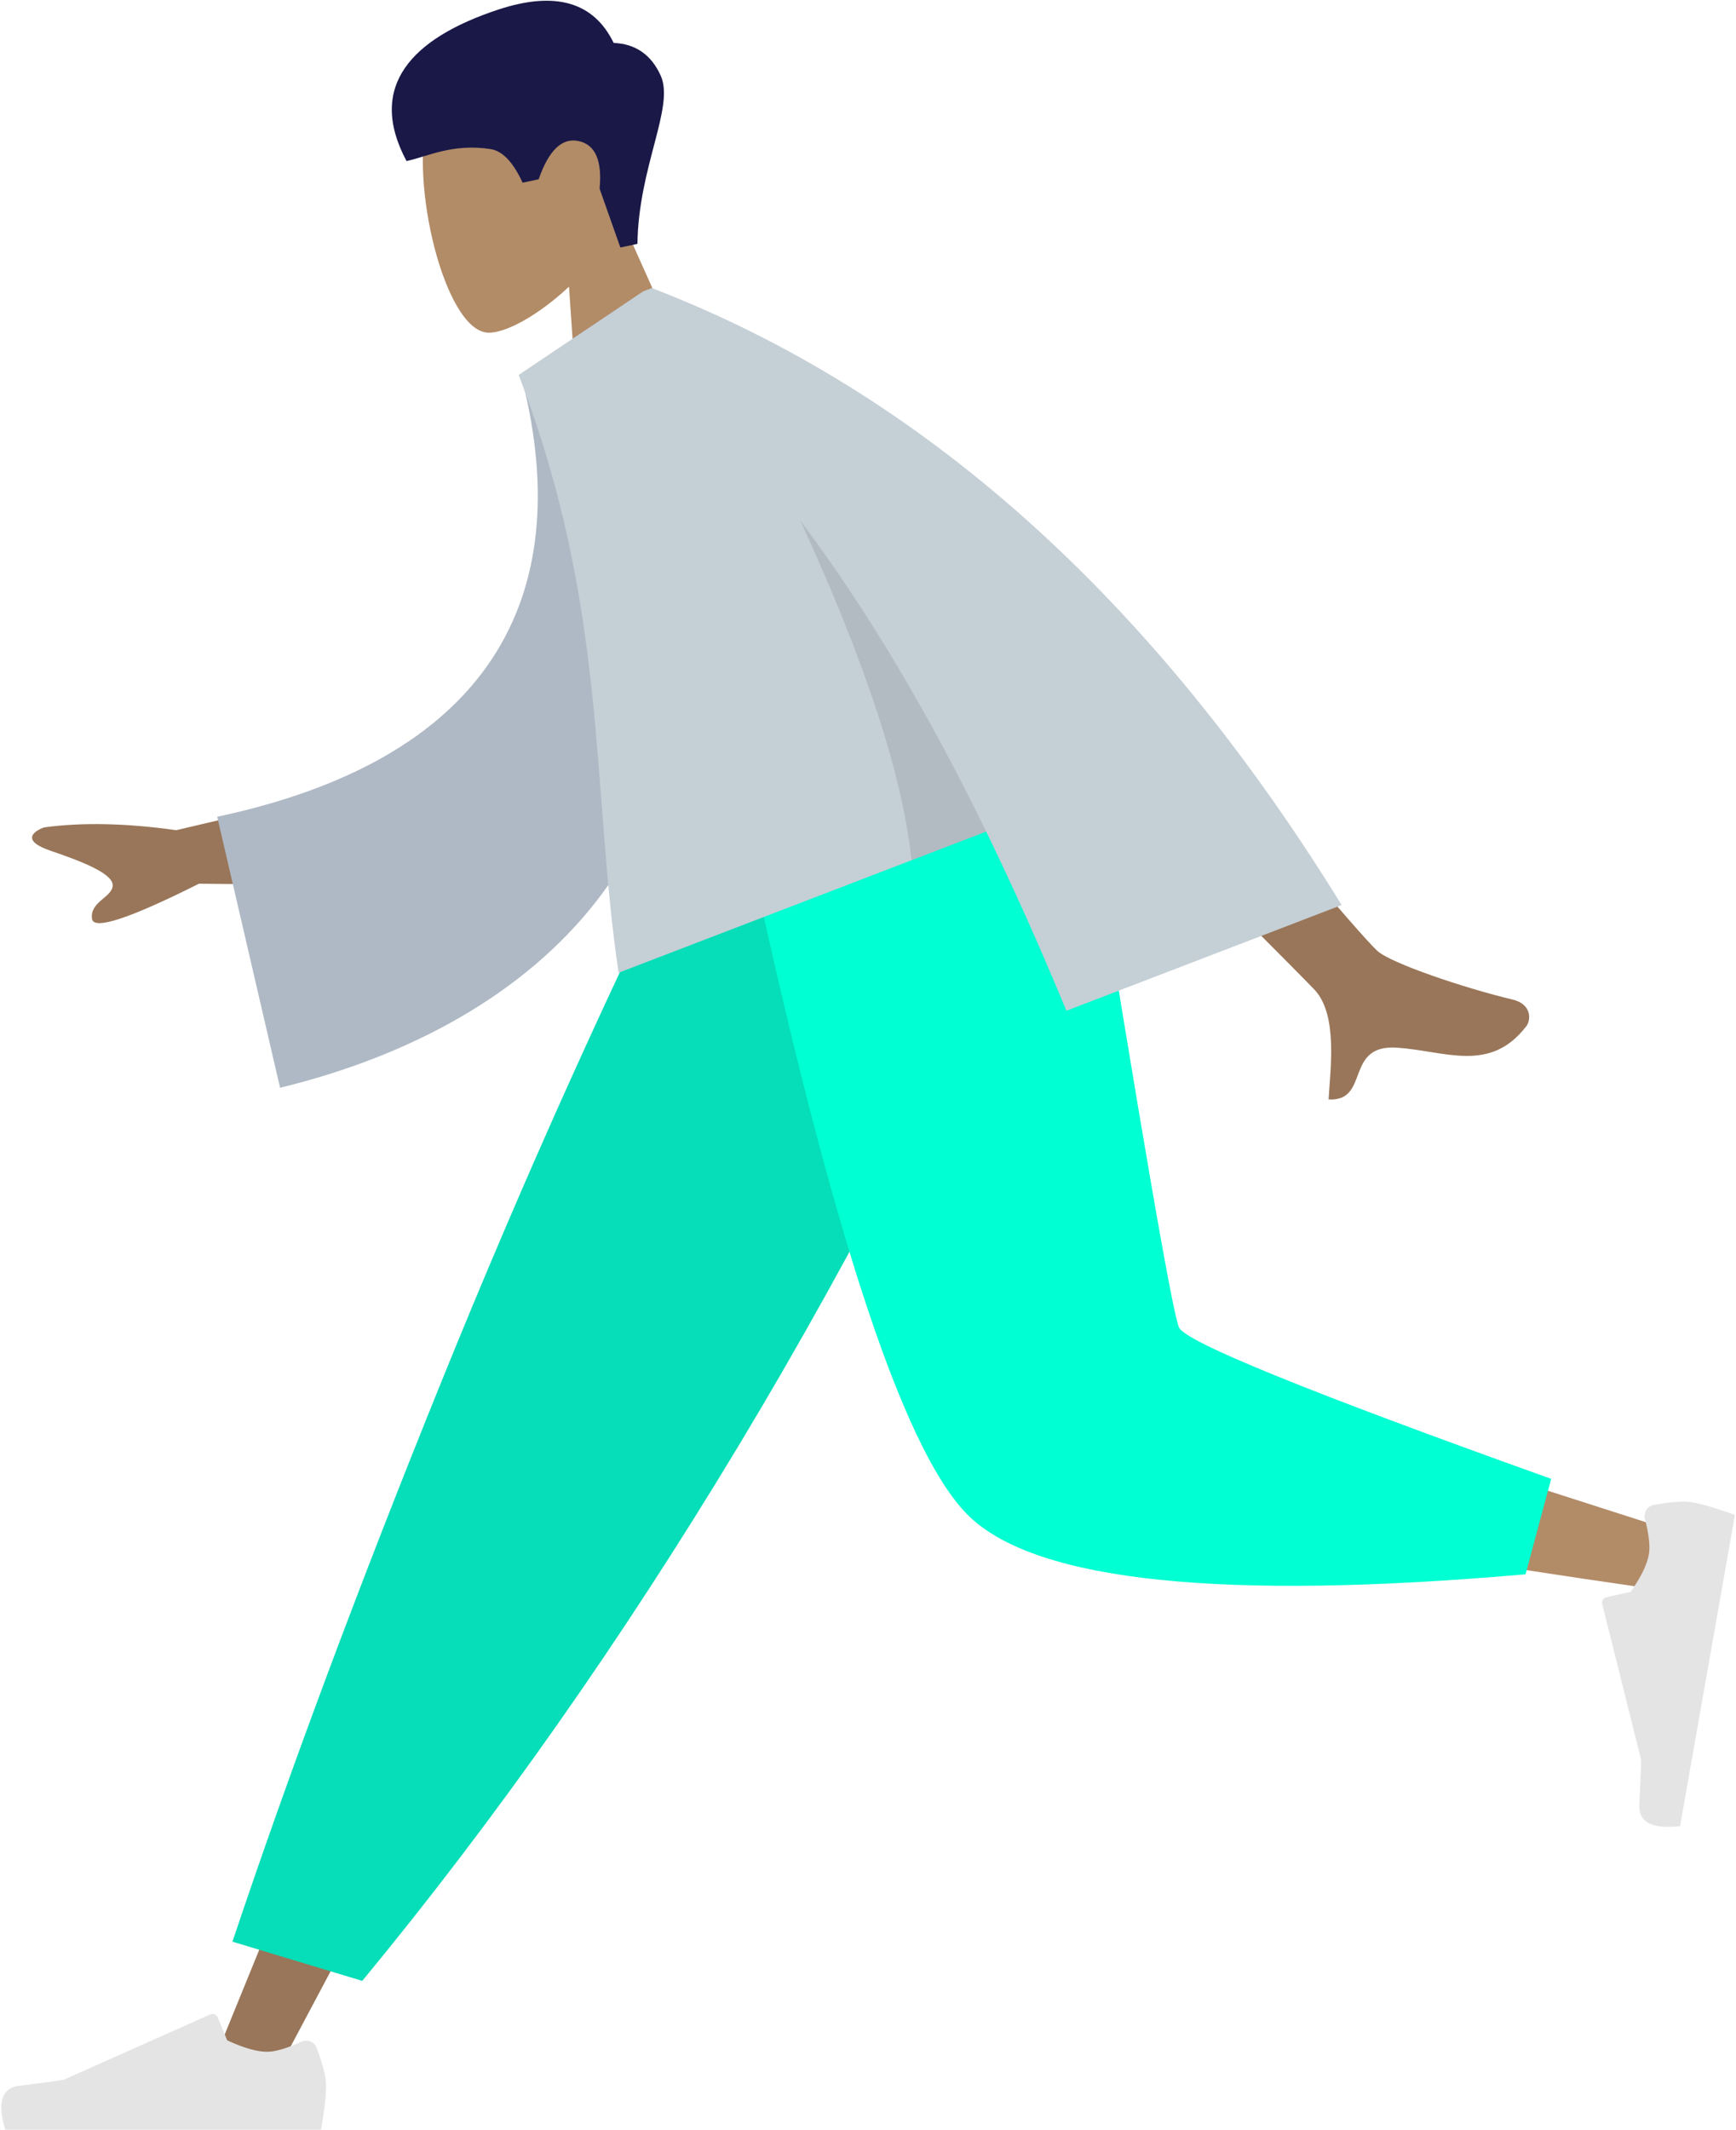 <svg xmlns="http://www.w3.org/2000/svg" width="981" height="1203" viewBox="0 0 981 1203">
    <g fill="none" fill-rule="evenodd">
        <path fill="#B28B67" d="M351.326 124.056c10.735-19.775 16.048-42.344 9.547-64.985-18.734-65.235-108.04-31.025-118.909 6.22-10.87 37.245 9.288 121.575 33.788 122.611 9.77.414 28.265-9.617 45.783-25.965l6.307 91.666 74.442-15.824-50.958-113.723z"/>
        <path fill="#191847" d="M360.215 137.748c.528-43.456 21.137-77.383 13.132-95.054-5.337-11.78-14.193-17.93-26.57-18.447C335.5 1.039 313.71-5.22 281.403 5.47c-48.458 16.035-74.376 43.034-51.68 85.496 12.024-2.555 25.617-9.979 47.268-6.812 6.87 1.004 12.98 7.35 18.329 19.036l9.07-1.928c5.708-16.431 13.25-23.626 22.627-21.586 9.377 2.04 13.315 11 11.813 26.881l11.736 33.242 9.649-2.051z"/>
        <path fill="#997659" d="M567.855 446.8L332.278 839.814l-176.615 332.26H117.62L413.542 446.8z"/>
        <path fill="#E4E4E4" d="M178.94 1156.736c3.54 9.448 5.31 16.517 5.31 21.208 0 5.705-.95 14.03-2.852 24.975H2.961c-4.637-15.33-1.96-23.605 8.03-24.828 9.99-1.222 18.29-2.325 24.898-3.31l82.936-36.974a3.164 3.164 0 0 1 4.213 1.684l5.33 12.932c9.25 4.315 16.765 6.473 22.547 6.473 4.698 0 11.186-1.898 19.463-5.692a6.327 6.327 0 0 1 8.562 3.532z"/>
        <path fill="#05DEB8" d="M204.714 1118.87l-73.362-22.146c32.141-95.885 71.536-201.403 118.183-316.554 46.647-115.15 96.744-226.274 150.291-333.37h207.201C547.494 582.272 484.381 705.366 417.688 816.08c-66.693 110.715-137.684 211.645-212.974 302.789z"/>
        <path fill="#B28B67" d="M583.337 446.8c22.234 138.108 65.117 314.557 69.164 320.002 2.698 3.63 99.828 36.109 291.39 97.436l-8.218 33.475c-228.437-32.89-348.803-58.408-361.1-76.553C556.13 793.943 464.031 578.925 428.36 446.8h154.977z"/>
        <path fill="#00FFD2" d="M876.553 835.301l-14.474 53.914c-170.857 14.954-275.545 4.149-314.063-32.415-38.52-36.564-82.42-173.23-131.7-410h197.578c31.224 193.882 48.68 294.893 52.368 303.032 3.688 8.14 73.785 36.629 210.291 85.47z"/>
        <path fill="#E4E4E4" d="M934.477 850.092c9.919-1.845 17.188-2.36 21.808-1.546 5.618.99 13.652 3.372 24.1 7.145L949.4 1031.417c-15.902 1.905-23.587-2.168-23.056-12.22.53-10.05.885-18.415 1.063-25.093l-22.01-88.097a3.164 3.164 0 0 1 2.39-3.856l13.66-3.005c5.856-8.359 9.286-15.385 10.29-21.08.816-4.626.074-11.345-2.226-20.156a6.327 6.327 0 0 1 4.966-7.818z"/>
        <g>
            <path fill="#997659" d="M222.605 439.956L99.596 468.924c-28.366-3.998-53.251-4.524-74.655-1.577-5.59 1.96-13.613 7.34 3.667 13.205s35.197 12.813 35.095 19.522c-.102 6.71-13.115 9.223-11.7 18.94.943 6.477 21.085-.144 60.426-19.862l109.257 1.102.919-60.298zM600.2 325.981l-64.742 25.13c132.355 132.302 201.5 201.632 207.434 207.99 13.353 14.308 8.757 45.668 7.878 61.91 23.653 1.262 8.688-31.292 38.699-29.249 27.392 1.865 52.584 14.628 73.1-12.218 2.522-3.3 3.203-12.344-7.837-14.968-27.505-6.539-68.91-20.567-76.447-27.523-10.278-9.486-69.64-79.843-178.085-211.072z"/>
            <path fill="#AFB9C5" d="M343.87 189.028l-49.468 22.86c30.809 117.628-9.932 215.036-171.661 249.436l35.519 153.074c149.556-36.33 252.686-141.216 219.15-305.139-8.682-42.434-19.382-85.957-33.54-120.23z"/>
            <path fill="#C5CFD6" d="M363.264 164.694l-70.168 47.096c50.656 131.962 40.835 232.332 56.464 337.651l207.722-79.737c15.796 32.403 30.82 66.17 45.341 101.202l155.535-59.704C651.105 337.665 521.16 221.497 368.324 162.698l-5.037 1.933-.023.063z"/>
            <path fill="#000" fill-opacity=".1" d="M452.242 294.023c36.919 80.176 57.86 144.138 62.822 191.887l42.218-16.206c-31.29-64.188-65.607-123.016-105.04-175.68z"/>
        </g>
    </g>
</svg>
